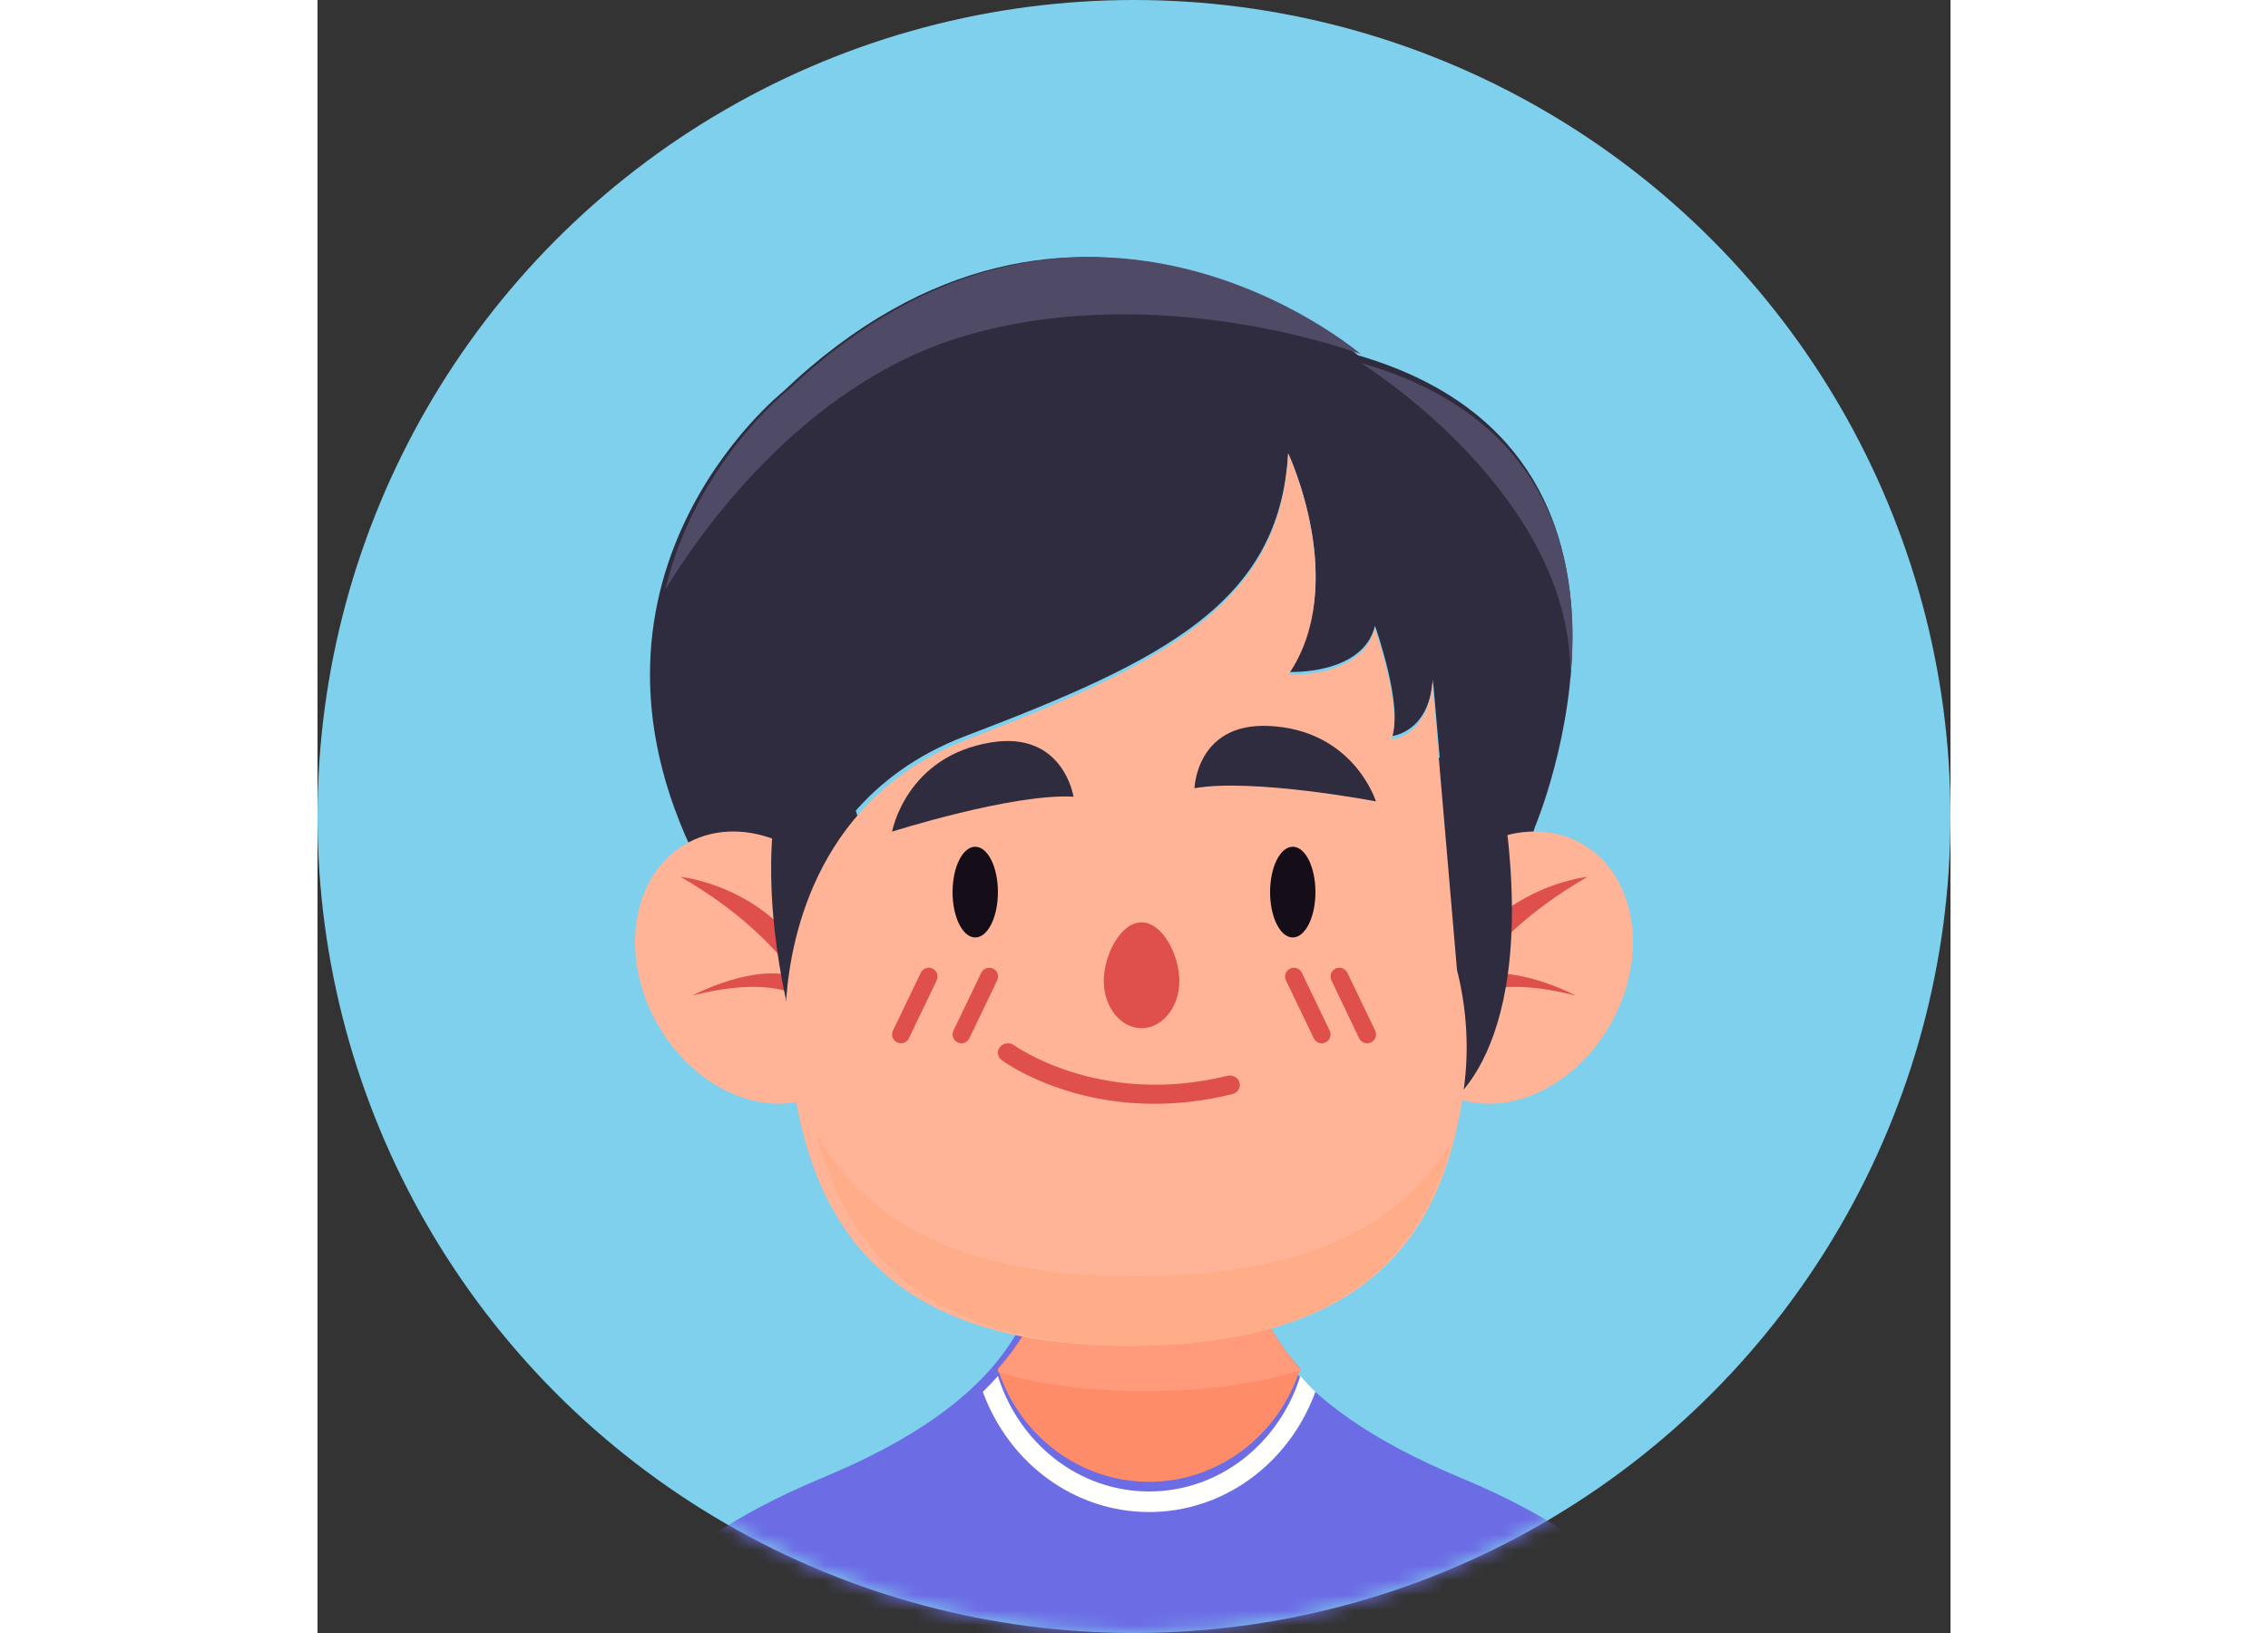 <?xml version="1.0" encoding="UTF-8"?>
<svg id="Warstwa_1" width="150px"  data-name="Warstwa 1" xmlns="http://www.w3.org/2000/svg" xmlns:xlink="http://www.w3.org/1999/xlink" viewBox="0 0 108 108">
  <rect x="0" y="0" width="108" height="108" fill="#333333" stroke="none"/>
  <defs>
    <style>
      .cls-1 {
        fill: #fff;
      }

      .cls-2 {
        fill: #fffffe;
      }

      .cls-2, .cls-3, .cls-4, .cls-5, .cls-6, .cls-7, .cls-8, .cls-9, .cls-10, .cls-11, .cls-12 {
        fill-rule: evenodd;
      }

      .cls-3 {
        fill: #150e18;
      }

      .cls-4 {
        fill: #ffb497;
      }

      .cls-5 {
        fill: #df4f4b;
      }

      .cls-6 {
        fill: #ffac88;
      }

      .cls-7 {
        fill: #ff9a7b;
      }

      .cls-8 {
        fill: #6c6ce5;
      }

      .cls-9 {
        fill: #4f4b67;
      }

      .cls-13 {
        fill: #7ed0ec;
      }

      .cls-10 {
        fill: #302c3f;
      }

      .cls-11 {
        fill: #f0ac8a;
      }

      .cls-12 {
        fill: #ff8c69;
      }

      .cls-14 {
        mask: url(#mask);
      }
    </style>
    <mask id="mask" x="0" y="0" width="108" height="108" maskUnits="userSpaceOnUse">
      <g id="mask-2">
        <circle id="path-1-2" data-name="path-1" class="cls-1" cx="54" cy="54" r="54"/>
      </g>
    </mask>
  </defs>
  <g id="Personal-1-mixed">
    <g id="hero">
      <g id="bio">
        <g id="avatar">
          <g id="Oval">
            <circle id="path-1" class="cls-13" cx="54" cy="54" r="54"/>
          </g>
          <g class="cls-14">
            <g>
              <path id="Fill-31" class="cls-8" d="m75.64,97.75c-11.78-4.9-15.66-10.99-14.66-19.75h-12.96c1.01,8.76-2.87,14.85-14.66,19.75-11.78,4.9-13.36,10.25-13.36,10.25h69s-1.58-5.35-13.36-10.25"/>
              <path id="Fill-32" class="cls-2" d="m55,100c4.9,0,9.24-3.17,11-7.95-.36-.34-.69-.7-1-1.05h0c-1.38,4.44-5.33,7.64-10,7.64s-8.62-3.21-10-7.64h0c-.31.36-.65.71-1,1.05,1.76,4.78,6.1,7.95,11,7.95"/>
              <path id="Fill-33" class="cls-12" d="m65,90.52c-3.14-3.5-4.15-7.58-3.58-12.52h-12.85c.57,4.94-.44,9.03-3.58,12.52,1.38,4.34,5.33,7.48,10,7.48s8.62-3.14,10-7.48"/>
              <path id="Fill-34" class="cls-7" d="m65,90.62c-3.13-3.52-4.13-7.64-3.57-12.62h-12.86c.57,4.99-.44,9.11-3.58,12.64l.04.11c2.68.81,5.85,1.25,9.63,1.25,4.12,0,7.52-.49,10.34-1.38"/>
              <path id="Fill-35" class="cls-10" d="m30.81,68s-1.09-14.32,12.04-19.32c13.13-5,20.79-8.81,21.34-18.71,0,0,4.1,8.63,0,14.47,0,0,4.93.25,5.75-3.05,0,0,1.92,5.44,1.09,7.29,0,0,2.46-.18,2.74-3.73l1.64,18.78,1.09,4.27,4.01-13.29s10.5-24.74-11.69-31.21c0,0-18.63-16.12-38.04,2.41,0,0-15.66,12.45-5.18,31.98l5.2,10.11"/>
              <path id="Fill-36" class="cls-9" d="m31.13,25.79s-6.14,4.84-8.13,13.21c2.02-3.34,8.92-13.56,19.72-16.76,12.99-3.86,26.28,1.18,26.28,1.18,0,0-18.55-15.91-37.87,2.37"/>
              <path id="Fill-37" class="cls-9" d="m82.85,45h0c.77-7.47-.96-17.31-13.85-21,0,0,14.24,8.8,13.85,21"/>
              <path id="Fill-38" class="cls-4" d="m35.68,60.55c2.43,4.59,1.41,9.85-2.28,11.76-3.69,1.9-8.65-.28-11.08-4.87-2.43-4.59-1.41-9.85,2.28-11.76,3.69-1.9,8.65.27,11.08,4.86"/>
              <path id="Fill-39" class="cls-5" d="m34,69c-.01-.19-.05-.35-.07-.53.03.13.05.24.06.32-.02-.93-.17-1.69-.41-2.29-1.98-7.73-9.57-8.51-9.57-8.51,3.84,2.21,6.24,4.65,7.73,6.67-2.73-1.06-6.95,1.18-6.95,1.18,5-1.26,7.28-.22,8.33,1,.69,1.31.89,2.15.89,2.15"/>
              <path id="Fill-40" class="cls-10" d="m32.3,71s-5.66-15.97.78-25l3.92,11.85-4.7,13.15"/>
              <path id="Fill-41" class="cls-4" d="m72.32,60.55c-2.43,4.59-1.41,9.85,2.28,11.76,3.69,1.9,8.65-.28,11.08-4.87,2.43-4.59,1.41-9.85-2.28-11.76-3.69-1.9-8.65.27-11.08,4.86"/>
              <path id="Fill-42" class="cls-5" d="m74,69c.01-.19.05-.35.07-.53-.03.13-.05.24-.06.32.02-.93.17-1.69.41-2.29,1.98-7.73,9.57-8.51,9.57-8.51-3.84,2.21-6.24,4.65-7.73,6.67,2.73-1.06,6.95,1.18,6.95,1.18-5-1.26-7.28-.22-8.33,1-.69,1.31-.89,2.15-.89,2.15"/>
              <path id="Fill-43" class="cls-10" d="m74.8,73s7.04-4.3,2.88-24l-8.69,2.76,5.8,21.24"/>
              <path id="Fill-44" class="cls-4" d="m75.36,64.13l-1.63-18.99c-.27,3.59-2.72,3.78-2.72,3.78.82-1.87-1.09-7.37-1.09-7.37-.82,3.34-5.72,3.08-5.72,3.08,4.08-5.9,0-14.63,0-14.63-.54,10.01-8.17,13.86-21.25,18.92-9.76,3.78-11.63,12.8-11.95,17.14.35,11.95,3.87,22.95,22.6,22.95,16.32,0,21.02-7.76,22.24-17.21.33-2.56.15-5.16-.48-7.66"/>
              <path id="Fill-47" class="cls-3" d="m66,59c0,1.66-.67,3-1.5,3s-1.5-1.34-1.5-3c0-1.66.67-3,1.5-3s1.5,1.34,1.5,3"/>
              <path id="Fill-48" class="cls-3" d="m42,59c0,1.66.67,3,1.5,3s1.5-1.34,1.5-3-.67-3-1.5-3-1.5,1.34-1.5,3"/>
              <path id="Fill-49" class="cls-10" d="m38,55s8-2.54,12-2.31c0,0-.67-4.37-5.45-3.59-5.66.92-6.55,5.91-6.55,5.91"/>
              <path id="Fill-50" class="cls-10" d="m70,53s-8.12-1.55-12-.87c0,0,.13-4.32,4.89-4.12,5.64.24,7.11,4.99,7.11,4.99"/>
              <path id="Fill-51" class="cls-5" d="m42.58,69c-.08,0-.17-.02-.25-.06-.29-.14-.41-.49-.27-.78l1.84-3.83c.14-.29.49-.41.78-.27.29.14.41.49.27.78l-1.84,3.83c-.1.21-.31.33-.52.33"/>
              <path id="Fill-52" class="cls-5" d="m38.58,69c-.08,0-.17-.02-.25-.06-.29-.14-.41-.49-.27-.78l1.84-3.83c.14-.29.49-.41.78-.27.29.14.41.49.27.78l-1.84,3.83c-.1.21-.31.33-.53.33"/>
              <path id="Fill-53" class="cls-5" d="m66.42,69c-.22,0-.42-.12-.53-.33l-1.84-3.83c-.14-.29-.02-.64.27-.78.29-.14.64-.02.78.27l1.84,3.83c.14.29.02.64-.27.78-.08.04-.17.06-.25.06"/>
              <path id="Fill-54" class="cls-5" d="m69.42,69c-.22,0-.42-.12-.53-.33l-1.83-3.83c-.14-.29-.02-.64.27-.78.29-.14.64-.02.78.27l1.84,3.83c.14.29.02.64-.27.78-.08.04-.17.06-.25.06"/>
              <path id="Fill-55" class="cls-5" d="m57,64.88c0,1.72-1.12,3.12-2.5,3.12s-2.5-1.4-2.5-3.12,1.12-3.88,2.5-3.88,2.5,2.16,2.5,3.88"/>
              <path id="Fill-56" class="cls-5" d="m55.34,73c-6.1,0-9.89-2.74-10.09-2.89-.29-.21-.34-.6-.11-.87.23-.27.64-.32.93-.11.06.04,5.7,4.09,14.1,2.02.35-.08.72.11.81.45.09.33-.12.67-.47.76-1.86.46-3.59.64-5.16.64"/>
              <polyline id="Fill-57" class="cls-11" points="64.51 30.49 64.5 30.46 64.49 30.54 64.51 30.49"/>
              <path id="Fill-58" class="cls-6" d="m53.97,84.41c-11.69,0-17.82-3.82-20.97-9.41,2.07,7.99,7.5,14,20.96,14s19.06-5.83,21.04-13.55c-3.1,5.33-9.2,8.96-21.03,8.96"/>
            </g>
          </g>
        </g>
      </g>
    </g>
  </g>
</svg>